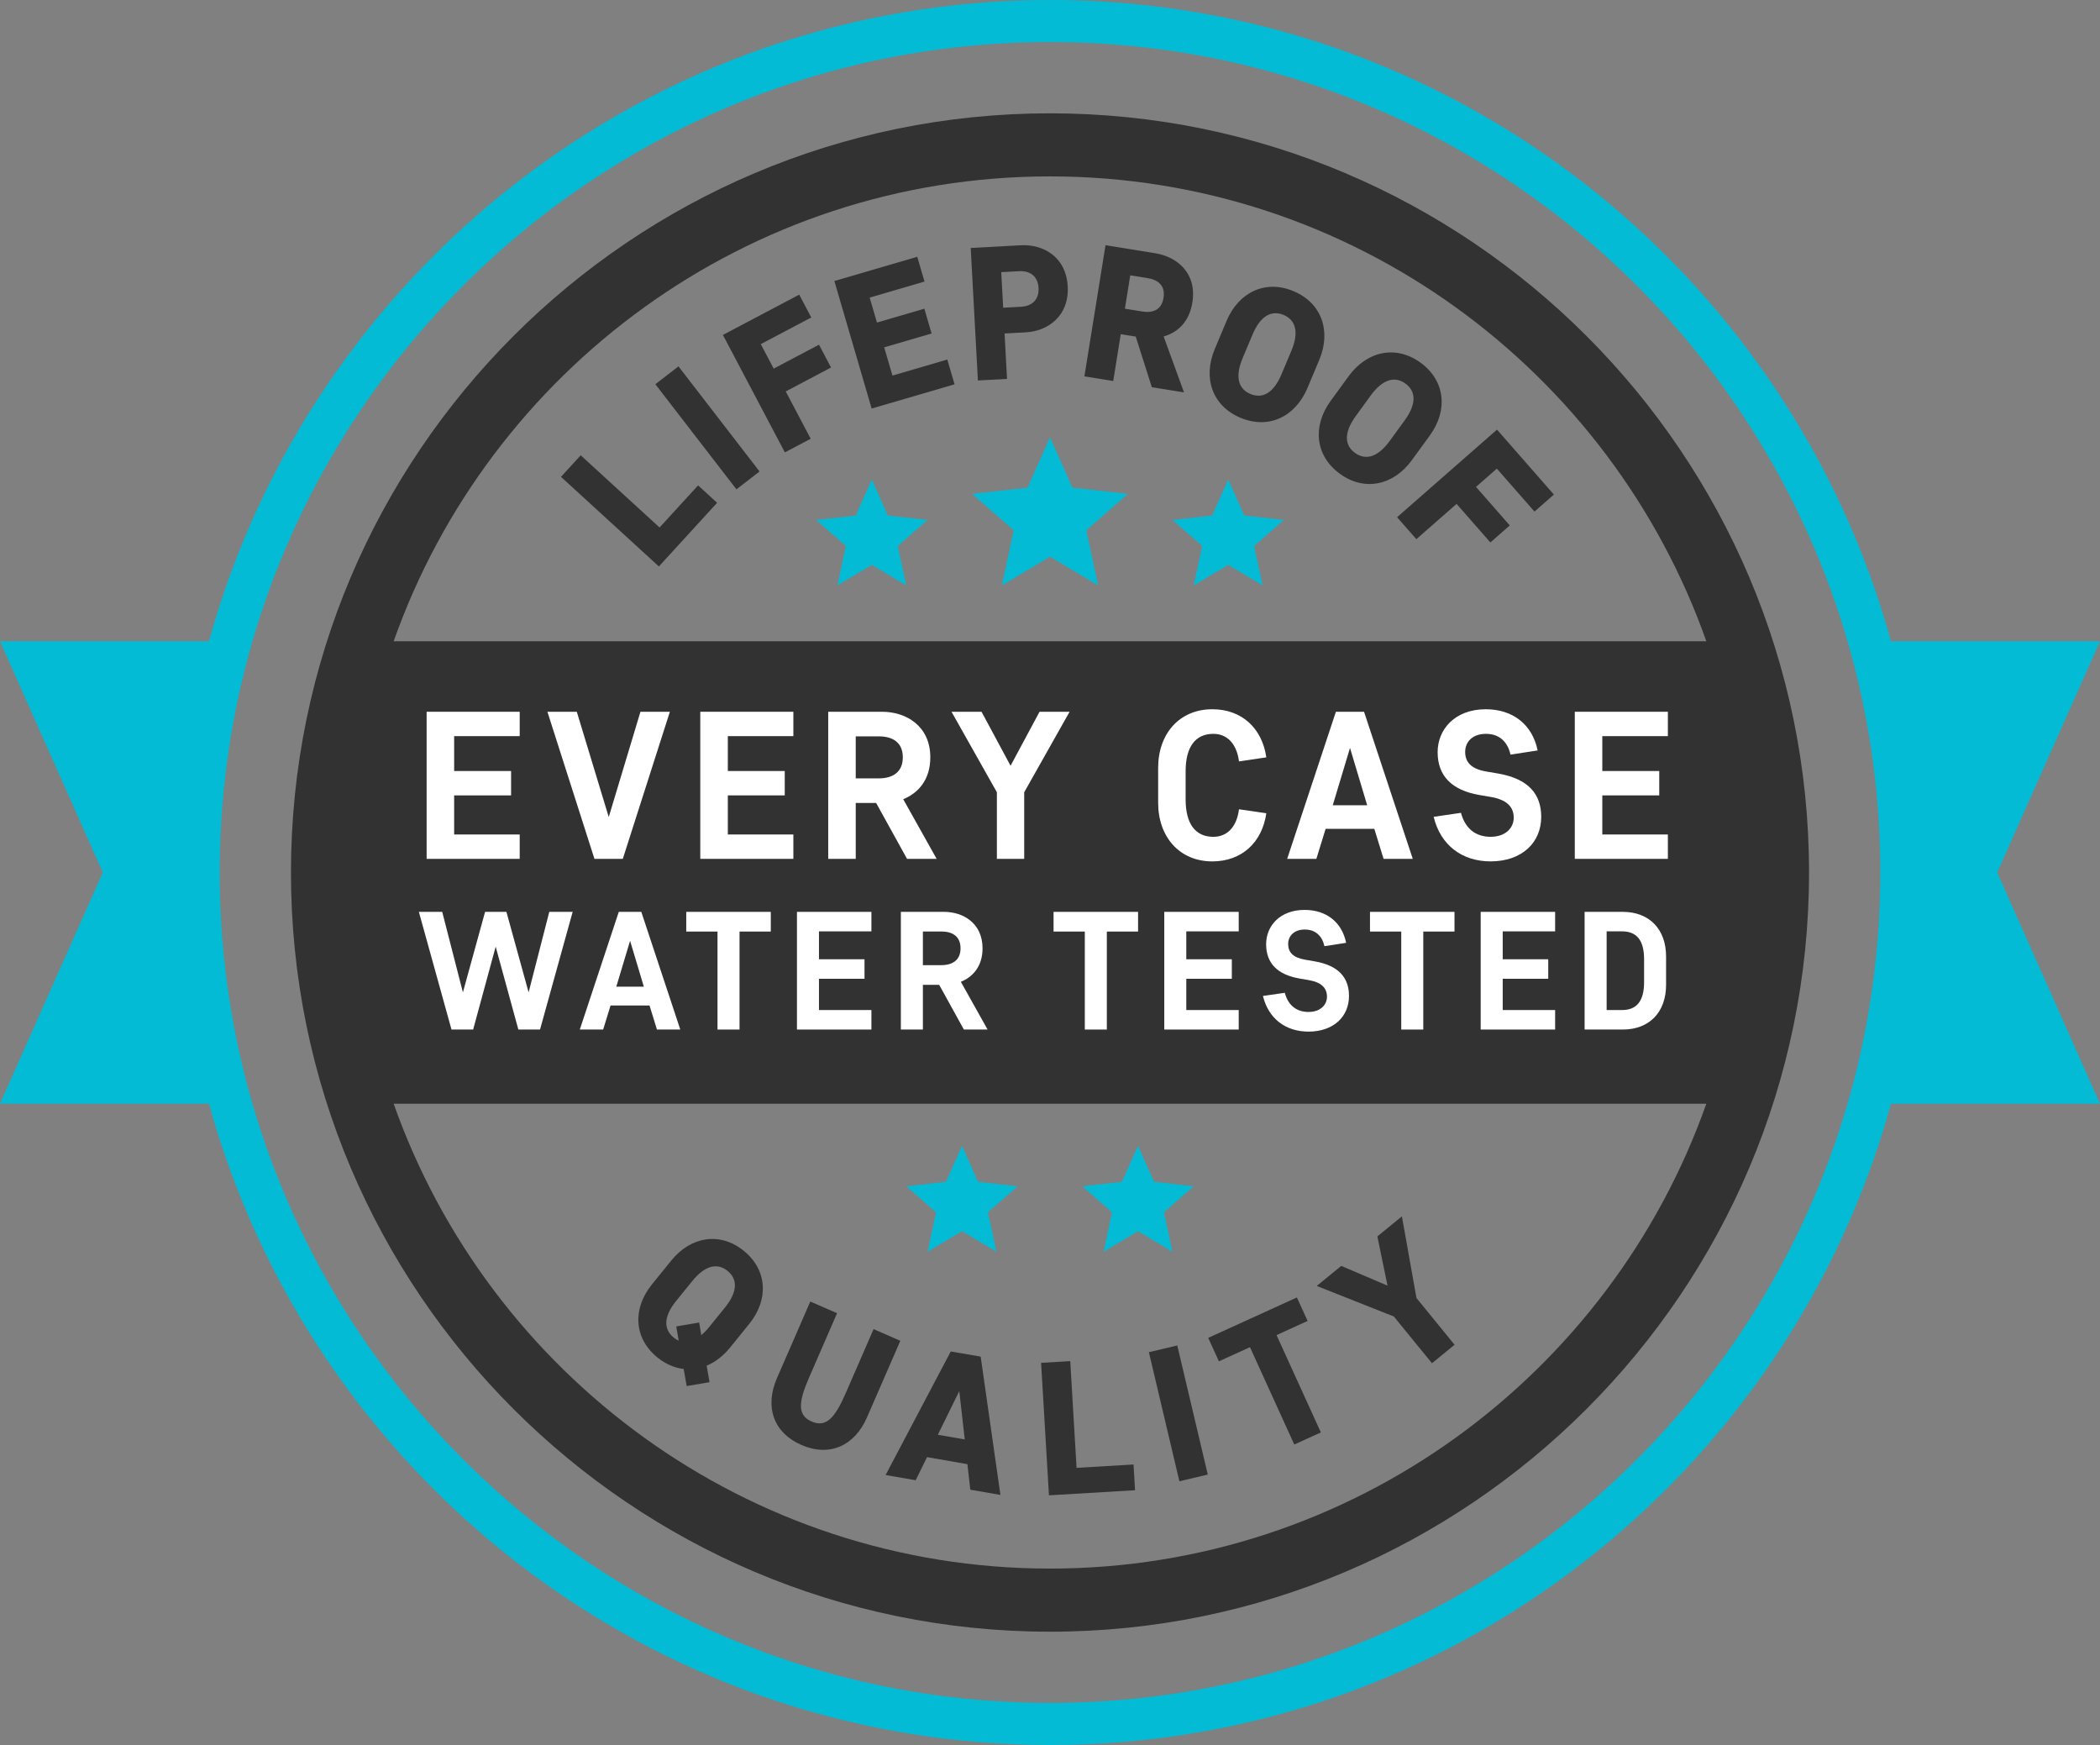 <?xml version="1.0" encoding="utf-8"?>
<!-- Generator: Adobe Illustrator 16.0.0, SVG Export Plug-In . SVG Version: 6.00 Build 0)  -->
<!DOCTYPE svg PUBLIC "-//W3C//DTD SVG 1.1//EN" "http://www.w3.org/Graphics/SVG/1.1/DTD/svg11.dtd">
<svg version="1.1" id="Layer_1" xmlns="http://www.w3.org/2000/svg" xmlns:xlink="http://www.w3.org/1999/xlink" x="0px" y="0px"
	 width="99.904px" height="83px" viewBox="0 0 99.904 83" enable-background="new 0 0 99.904 83" xml:space="preserve">
<rect x="0" y="0" width="99.904" height="83" fill="#808080" stroke="none"/>
<polygon fill="#323232" points="31.378,25.09 27.626,21.656 26.688,22.681 31.345,26.943 34.115,23.915 33.211,23.087 "/>
<rect x="30.493" y="19.645" transform="matrix(0.611 0.792 -0.792 0.611 29.205 -18.727)" fill="#323232" width="6.313" height="1.389"/>
<polygon fill="#323232" points="38.962,16.395 36.807,17.533 36.192,16.368 38.594,15.1 38.022,14.014 34.391,15.931 37.338,21.517 
	38.567,20.869 37.38,18.618 39.535,17.48 "/>
<polygon fill="#323232" points="42.457,17.864 42.064,16.521 44.318,15.862 43.974,14.683 41.72,15.342 41.373,14.155 
	43.982,13.392 43.637,12.214 39.694,13.366 41.467,19.432 45.411,18.28 45.066,17.101 "/>
<path fill="#323232" d="M48.566,11.666l-2.386,0.129l0.342,6.302l1.386-0.075l-0.117-2.16l1.019-0.056
	c1.035-0.056,2.062-0.771,1.984-2.185C50.717,12.199,49.611,11.61,48.566,11.666 M48.571,14.591l-0.846,0.046l-0.093-1.692
	l0.847-0.046c0.505-0.028,0.896,0.221,0.928,0.797C49.439,14.273,49.075,14.564,48.571,14.591"/>
<path fill="#323232" d="M54.953,12.044l-2.36-0.38l-1.004,6.238l1.371,0.221l0.358-2.228l0.713,0.114l0.766,2.409l1.531,0.247
	l-0.97-2.661c0.66-0.187,1.216-0.682,1.367-1.618C56.951,12.979,55.987,12.211,54.953,12.044 M54.352,14.818l-0.837-0.135
	l0.255-1.587l0.837,0.135c0.499,0.081,0.838,0.364,0.746,0.935C55.261,14.736,54.851,14.898,54.352,14.818"/>
<path fill="#323232" d="M61.54,13.85c-1.339-0.563-2.611,0.047-3.186,1.41l-0.566,1.348c-0.572,1.363-0.116,2.7,1.224,3.263
	c1.339,0.562,2.61-0.047,3.186-1.411l0.566-1.347C63.336,15.749,62.88,14.413,61.54,13.85 M61.433,16.69l-0.469,1.114
	c-0.369,0.882-0.896,1.179-1.479,0.935c-0.582-0.245-0.738-0.829-0.367-1.71l0.469-1.115c0.369-0.881,0.896-1.179,1.479-0.934
	C61.647,15.225,61.804,15.809,61.433,16.69"/>
<path fill="#323232" d="M67.164,21.891l0.86-1.182c0.871-1.196,0.731-2.602-0.441-3.456c-1.174-0.856-2.554-0.555-3.425,0.642
	l-0.86,1.181c-0.869,1.196-0.731,2.602,0.441,3.457C64.912,23.388,66.293,23.087,67.164,21.891 M64.461,21.541
	c-0.511-0.371-0.526-0.976,0.035-1.749l0.711-0.978c0.563-0.772,1.146-0.941,1.654-0.57c0.511,0.372,0.528,0.977-0.035,1.749
	l-0.711,0.978C65.553,21.744,64.973,21.913,64.461,21.541"/>
<polygon fill="#323232" points="73.001,24.333 73.924,23.524 71.217,20.435 66.464,24.601 67.38,25.645 69.295,23.968 
	70.902,25.801 71.825,24.992 70.218,23.158 71.21,22.29 "/>
<path fill="#323232" d="M31.275,64.566c0.392,0.317,0.814,0.498,1.25,0.55l0.142,0.812l1.089-0.185l-0.139-0.786
	c0.399-0.164,0.785-0.454,1.109-0.854l0.92-1.136c0.93-1.147,0.866-2.559-0.263-3.473c-1.127-0.913-2.52-0.685-3.449,0.464
	l-0.92,1.135C30.083,62.243,30.147,63.652,31.275,64.566 M32.172,61.871l0.762-0.938c0.601-0.742,1.188-0.882,1.679-0.483
	c0.491,0.397,0.477,1.001-0.125,1.743l-0.76,0.938c-0.125,0.154-0.247,0.276-0.365,0.378l-0.101-0.604l-1.09,0.186l0.115,0.674
	c-0.08-0.029-0.163-0.086-0.24-0.147C31.557,63.218,31.57,62.613,32.172,61.871"/>
<path fill="#323232" d="M38.126,68.729c1.332,0.58,2.527,0.049,3.121-1.315l1.585-3.64l-1.273-0.555l-1.332,3.061
	c-0.509,1.166-0.929,1.633-1.614,1.334c-0.688-0.299-0.631-0.924-0.123-2.09l1.332-3.062l-1.273-0.555l-1.585,3.64
	C36.369,66.912,36.794,68.15,38.126,68.729"/>
<path fill="#323232" d="M43.563,70.407l0.539-1.099l1.921,0.334l0.138,1.215l1.432,0.248l-0.939-6.578l-1.424-0.245l-3.099,5.877
	L43.563,70.407z M45.636,66.167l0.261,2.299l-1.281-0.222L45.636,66.167z"/>
<polygon fill="#323232" points="53.998,70.882 53.926,69.658 51.216,69.818 50.915,64.741 49.528,64.823 49.902,71.125 "/>
<rect x="52.897" y="66.508" transform="matrix(-0.23 -0.973 0.973 -0.23 3.562 137.222)" fill="#323232" width="6.311" height="1.388"/>
<polygon fill="#323232" points="59.465,64.078 61.573,68.708 62.838,68.133 60.729,63.503 62.207,62.83 61.698,61.713 
	57.479,63.635 57.987,64.751 "/>
<polygon fill="#323232" points="68.123,64.842 69.199,63.963 67.386,61.74 66.693,57.855 65.526,58.809 66.009,61.152 
	63.808,60.212 62.641,61.165 66.31,62.619 "/>
<path fill="#323232" d="M49.952,5.39c-19.911,0-36.11,16.2-36.11,36.111s16.199,36.11,36.11,36.11s36.11-16.2,36.11-36.111
	S69.863,5.39,49.952,5.39 M49.952,8.39c14.401,0,26.679,9.246,31.224,22.111H18.728C23.273,17.635,35.55,8.39,49.952,8.39
	 M49.952,74.609c-14.402,0-26.678-9.244-31.224-22.109h62.447C76.63,65.365,64.354,74.609,49.952,74.609"/>
<path fill="#FFFFFF" d="M29.438,43.372l-1.855,5.598h1.111l0.352-1.143h1.855l0.352,1.143h1.111l-1.855-5.598H29.438z
	 M29.319,46.932l0.656-2.184l0.655,2.184H29.319z"/>
<polygon fill="#FFFFFF" points="32.647,44.309 34.134,44.309 34.134,48.97 35.182,48.97 35.182,44.309 36.669,44.309 36.669,43.372 
	32.647,43.372 "/>
<polygon fill="#FFFFFF" points="37.914,48.97 41.456,48.97 41.456,48.042 38.961,48.042 38.961,46.555 41.128,46.555 41.128,45.627 
	38.961,45.627 38.961,44.3 41.456,44.3 41.456,43.372 37.914,43.372 "/>
<polygon fill="#FFFFFF" points="33.315,40.851 37.743,40.851 37.743,39.692 34.625,39.692 34.625,37.832 37.333,37.832 
	37.333,36.673 34.625,36.673 34.625,35.014 37.743,35.014 37.743,33.855 33.315,33.855 "/>
<path fill="#FFFFFF" d="M70.912,39.802c-0.709,0-1.209-0.39-1.408-1.14l-1.3,0.19c0.329,1.359,1.359,2.119,2.708,2.119
	c1.489,0,2.409-0.89,2.409-2.119c0-1.079-0.609-1.809-2.049-2.059l-0.58-0.099c-0.689-0.121-0.989-0.43-0.989-0.93
	c0-0.46,0.33-0.859,0.989-0.859c0.64,0,1.03,0.379,1.169,0.989l1.29-0.2c-0.25-1.23-1.179-1.959-2.469-1.959
	c-1.479,0-2.289,0.969-2.289,2.039c0,1.13,0.67,1.809,1.979,2.039l0.58,0.099c0.73,0.13,1.061,0.47,1.061,0.98
	C72.012,39.392,71.612,39.802,70.912,39.802"/>
<polygon fill="#FFFFFF" points="25.148,47.202 24.092,43.372 23.077,43.372 22.022,47.202 21.038,43.372 19.927,43.372 
	21.479,48.97 22.509,48.97 23.581,45.027 24.66,48.97 25.691,48.97 27.243,43.372 26.131,43.372 "/>
<path fill="#FFFFFF" d="M63.064,39.423h2.317l0.44,1.428h1.389l-2.318-6.996h-1.339l-2.318,6.996h1.389L63.064,39.423z
	 M64.224,35.575l0.818,2.728h-1.639L64.224,35.575z"/>
<polygon fill="#FFFFFF" points="24.724,39.692 21.605,39.692 21.605,37.833 24.314,37.833 24.314,36.673 21.605,36.673 
	21.605,35.014 24.724,35.014 24.724,33.855 20.296,33.855 20.296,40.851 24.724,40.851 "/>
<polygon fill="#FFFFFF" points="29.629,40.851 31.868,33.855 30.468,33.855 28.96,38.863 27.44,33.855 26.042,33.855 28.28,40.851 
	"/>
<polygon fill="#FFFFFF" points="49.454,33.855 48.076,36.423 46.695,33.855 45.267,33.855 47.425,37.683 47.425,40.851 
	48.725,40.851 48.725,37.683 50.884,33.855 "/>
<polygon fill="#FFFFFF" points="65.175,44.309 66.662,44.309 66.662,48.97 67.71,48.97 67.71,44.309 69.195,44.309 69.195,43.372 
	65.175,43.372 "/>
<polygon fill="#FFFFFF" points="70.441,48.97 73.983,48.97 73.983,48.042 71.489,48.042 71.489,46.555 73.655,46.555 73.655,45.627 
	71.489,45.627 71.489,44.3 73.983,44.3 73.983,43.372 70.441,43.372 "/>
<path fill="#FFFFFF" d="M77.199,43.372h-1.814v5.598h1.814c1.256,0,2.062-0.814,2.062-2.127v-1.344
	C79.262,44.188,78.455,43.372,77.199,43.372 M78.215,46.715c0,0.919-0.367,1.327-1.047,1.327h-0.735V44.3h0.735
	c0.68,0,1.047,0.408,1.047,1.327V46.715z"/>
<path fill="#FFFFFF" d="M44.559,40.851l-1.59-2.838c0.72-0.29,1.289-0.929,1.289-1.989c0-1.509-1.17-2.169-2.288-2.169h-2.569v6.996
	h1.309v-2.658h0.971l1.469,2.658H44.559z M41.81,37.023H40.71v-1.998h1.101c0.66,0,1.139,0.289,1.139,0.999
	C42.949,36.723,42.47,37.023,41.81,37.023"/>
<path fill="#FFFFFF" d="M62.537,45.725l-0.463-0.08c-0.552-0.098-0.792-0.345-0.792-0.744c0-0.367,0.264-0.688,0.792-0.688
	c0.511,0,0.823,0.304,0.935,0.792l1.031-0.16c-0.199-0.982-0.942-1.566-1.975-1.566c-1.185,0-1.831,0.774-1.831,1.631
	c0,0.904,0.535,1.447,1.584,1.632l0.463,0.08c0.584,0.104,0.848,0.375,0.848,0.782c0,0.399-0.319,0.729-0.88,0.729
	c-0.566,0-0.967-0.312-1.127-0.911l-1.04,0.15c0.266,1.089,1.088,1.696,2.167,1.696c1.192,0,1.927-0.713,1.927-1.696
	C64.176,46.507,63.688,45.923,62.537,45.725"/>
<polygon fill="#FFFFFF" points="79.346,35.014 79.346,33.855 74.918,33.855 74.918,40.851 79.346,40.851 79.346,39.692 
	76.227,39.692 76.227,37.832 78.936,37.832 78.936,36.673 76.227,36.673 76.227,35.014 "/>
<path fill="#FFFFFF" d="M58.943,38.493c-0.109,0.85-0.569,1.31-1.219,1.31c-0.851,0-1.32-0.611-1.32-1.78v-1.339
	c0-1.17,0.471-1.779,1.32-1.779c0.648,0,1.108,0.46,1.219,1.31l1.3-0.191c-0.199-1.389-1.17-2.289-2.569-2.289
	c-1.56,0-2.577,1.16-2.577,2.789v1.659c0,1.629,1.019,2.789,2.577,2.789c1.399,0,2.37-0.9,2.569-2.29L58.943,38.493z"/>
<path fill="#FFFFFF" d="M46.743,45.107c0-1.207-0.936-1.735-1.831-1.735h-2.055v5.598h1.048v-2.127h0.775l1.175,2.127h1.128
	l-1.272-2.271C46.287,46.467,46.743,45.955,46.743,45.107 M44.784,45.907h-0.879v-1.601h0.879c0.528,0,0.912,0.232,0.912,0.801
	C45.696,45.667,45.312,45.907,44.784,45.907"/>
<polygon fill="#FFFFFF" points="50.121,44.309 51.608,44.309 51.608,48.97 52.656,48.97 52.656,44.309 54.142,44.309 54.142,43.372 
	50.121,43.372 "/>
<polygon fill="#FFFFFF" points="55.388,48.97 58.93,48.97 58.93,48.042 56.436,48.042 56.436,46.555 58.602,46.555 58.602,45.627 
	56.436,45.627 56.436,44.3 58.93,44.3 58.93,43.372 55.388,43.372 "/>
<path fill="#03BBD5" d="M99.904,30.5h-9.943C85.127,12.94,69.027,0,49.952,0S14.777,12.94,9.943,30.5H0l4.891,11L0,52.5h9.943
	C14.777,70.061,30.877,83,49.952,83s35.175-12.939,40.009-30.5h9.943l-4.89-11L99.904,30.5z M49.952,81
	c-21.78,0-39.5-17.72-39.5-39.5S28.172,2,49.952,2s39.5,17.72,39.5,39.5S71.732,81,49.952,81"/>
<polygon fill="#03BBD5" points="51.679,25.225 53.656,23.492 51.02,23.195 49.952,20.801 48.885,23.195 46.248,23.492 
	48.225,25.225 47.663,27.846 49.952,26.479 52.241,27.846 "/>
<polygon fill="#03BBD5" points="44.125,24.731 42.238,24.52 41.475,22.806 40.712,24.52 38.826,24.731 40.24,25.971 39.838,27.845 
	41.475,26.868 43.112,27.845 42.71,25.971 "/>
<polygon fill="#03BBD5" points="59.192,24.519 58.43,22.807 57.665,24.519 55.78,24.731 57.193,25.971 56.791,27.846 58.43,26.869 
	60.066,27.846 59.664,25.971 61.078,24.731 "/>
<polygon fill="#03BBD5" points="46.529,56.212 45.767,54.5 45.002,56.212 43.118,56.425 44.53,57.664 44.128,59.539 45.767,58.562 
	47.403,59.539 47.001,57.664 48.416,56.425 "/>
<polygon fill="#03BBD5" points="54.901,56.212 54.139,54.5 53.374,56.212 51.489,56.425 52.902,57.664 52.5,59.539 54.139,58.562 
	55.775,59.539 55.373,57.664 56.787,56.425 "/>
</svg>
